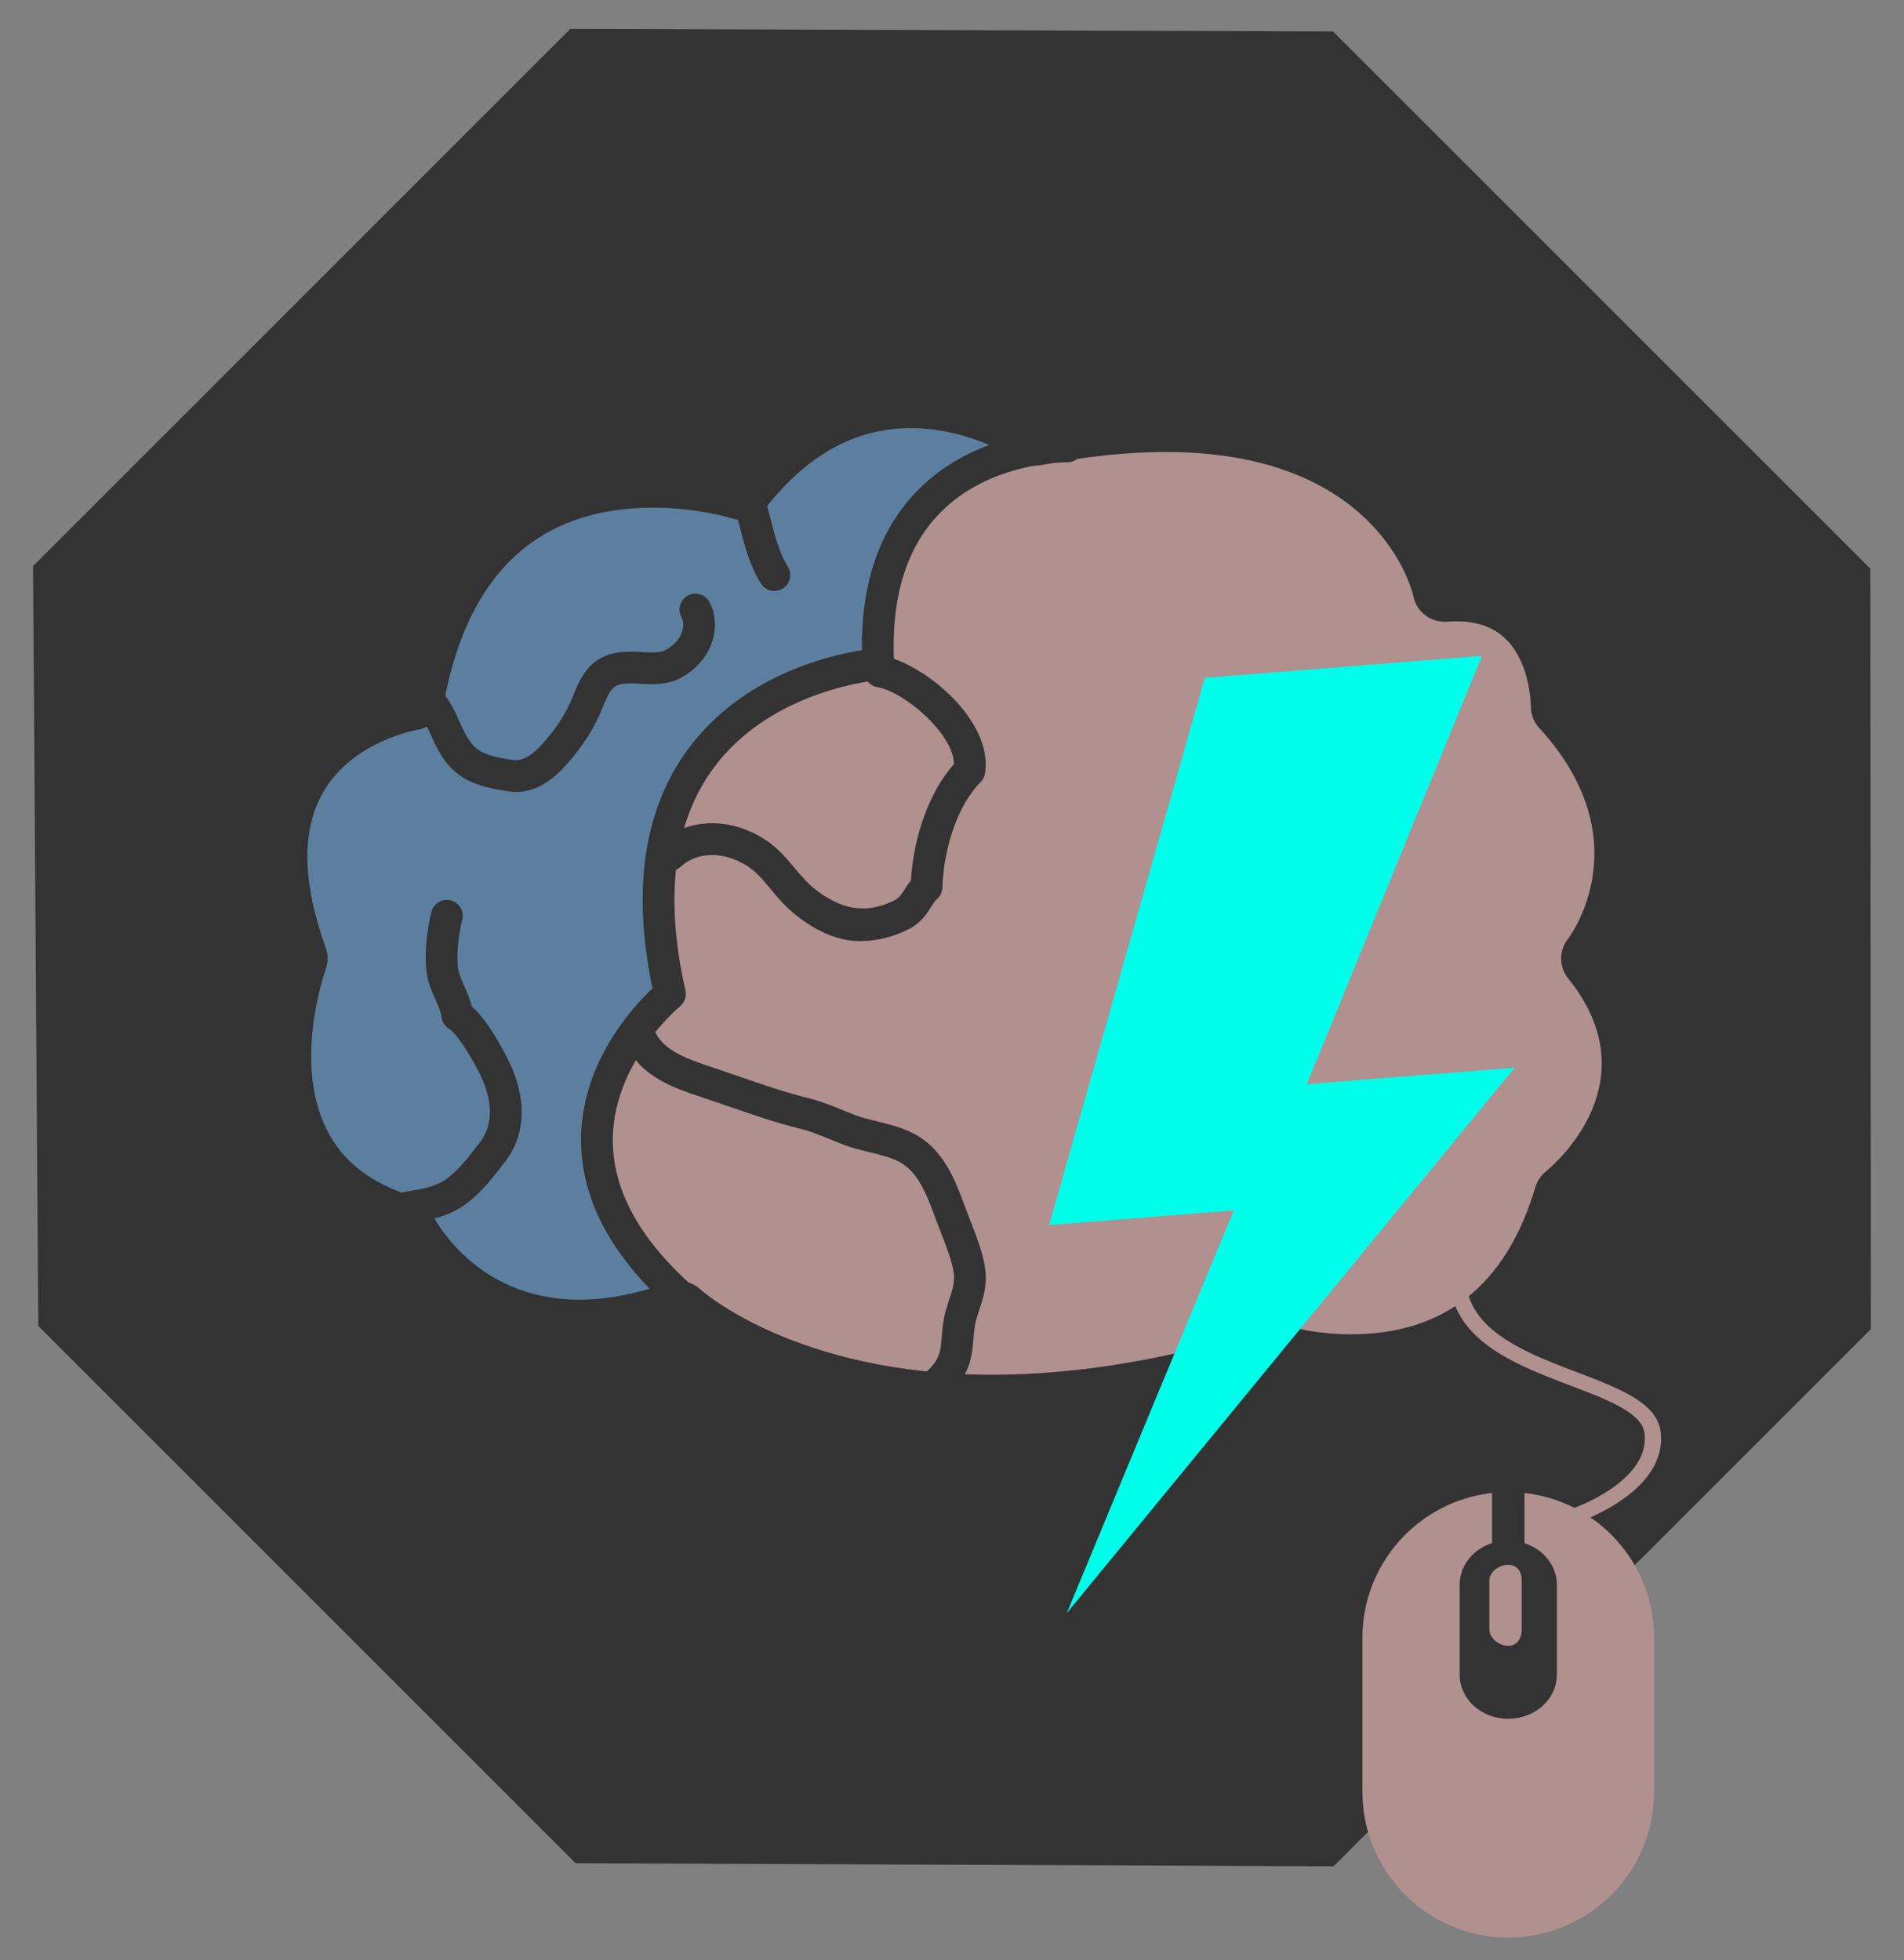 <?xml version="1.0" encoding="utf-8"?>
<!-- Generator: Adobe Illustrator 16.0.0, SVG Export Plug-In . SVG Version: 6.00 Build 0)  -->
<!DOCTYPE svg PUBLIC "-//W3C//DTD SVG 1.1//EN" "http://www.w3.org/Graphics/SVG/1.1/DTD/svg11.dtd">
<svg version="1.1" id="Layer_1" xmlns="http://www.w3.org/2000/svg" xmlns:xlink="http://www.w3.org/1999/xlink" x="0px" y="0px"
	 width="235px" height="242px" viewBox="0 0 235 242" enable-background="new 0 0 235 242" xml:space="preserve">
<rect x="0" y="0" width="235" height="242" fill="#808080" stroke="none"/>
<g>
	<polygon fill="#333333" points="4.725,163.688 4.079,69.879 70.399,3.559 164.531,3.883 230.852,70.203 230.912,164.072 
		164.592,230.391 71.045,230.008 	"/>
	<g>
		<g>
			<polygon fill="#FFFFFF" points="125.495,51.779 109.052,50.029 94.438,57.298 86.217,60 74.951,60 58.509,69.06 50.288,86.68 
				37.5,93.514 33.845,112.154 34.759,135.326 42.675,149.044 56.682,160.625 79.518,163.978 			"/>
			<path fill="#5C7FA0" d="M125.694,53.256c0,0-9.881-10.843-20.77-4.622C94.037,54.856,83.049,59,83.049,59H71.004l-17.12,14.821
				L48.44,85.307l-9.722,8.273l-6.61,17.164l2.722,12.859l-2.333,15.177l10.178,10.276l9.265,6.458l10.889,6.61l12.832-0.387
				l4.277-1.557l6.999,3.111L125.694,53.256z"/>
			<path fill="#B19090" d="M125.495,53.455l-6.09,6.393l-7.765,7.766l-2.74,10.199l-1.675,4.264L96.112,86.49l-9.439,7.764
				l-5.937,12.027l1.218,15.225l-4.873,7.916l-4.11,13.246l5.328,14.311c0,0,14.311,9.285,14.615,9.742
				c0.305,0.457,25.881,7.461,26.338,7.766c0.457,0.303,29.534-3.35,29.534-3.35l5.634-3.35l18.877,1.674l14.615-10.199
				l8.222-15.682c0,0,4.719-10.199,4.719-11.113s-3.349-13.092-3.349-13.092l2.893-12.484c0,0-3.654-12.484-3.654-12.939
				c0-0.457-6.241-10.811-6.241-10.811s-6.852-9.59-8.069-9.742s-6.546-4.568-7.155-5.633c-0.608-1.066-15.071-14.615-15.833-14.615
				c-0.761,0-20.856-2.438-21.771-2.438S125.495,53.455,125.495,53.455z"/>
			<path fill="#333333" d="M122.521,177.537c-22.096,0-34.966-7.729-39.539-11.105c-3.995,1.219-7.857,1.84-11.5,1.84
				c-14.736,0-22.098-9.73-24.459-13.645c-6.434-2.338-11.065-6.309-13.777-11.828c-4.658-9.471-2.03-20.561-0.862-24.436
				c-3.31-9.889-3.021-18.207,0.863-24.734c3.955-6.65,10.574-9.486,14.302-10.613c5.514-24.445,22.949-28.174,33.07-28.174
				c3.888,0,7.229,0.531,9.399,0.998c6.271-7.098,13.968-10.83,22.39-10.83c7.442,0,13.54,2.891,16.226,4.412
				c5.396-0.969,10.507-1.461,15.216-1.461c25.654,0,34.53,14.441,37.23,20.969c4.221,0.281,7.73,1.809,10.439,4.557
				c3.985,4.029,4.954,9.447,5.186,12.16c11.004,12.842,8.502,25.664,4.656,32.549c9.084,13.596,1.533,26.1-4.699,31.709
				c-6.341,19.672-21.403,22.645-29.92,22.645c-3.732,0-6.797-0.551-8.419-0.922C145.717,175.551,133.678,177.537,122.521,177.537z
				 M83.776,158.127c0.981,0,1.945,0.373,2.684,1.061c0.1,0.094,11.722,10.518,36.062,10.518c10.663,0,22.267-1.979,34.49-5.881
				c0.755-0.246,1.563-0.254,2.322-0.018c0.02,0.004,3.159,0.912,7.408,0.912c11.534,0,19.19-6.109,22.756-18.164
				c0.225-0.762,0.677-1.439,1.296-1.938c1.34-1.104,12.919-11.209,2.756-23.832c-1.145-1.426-1.156-3.439-0.032-4.869
				c0.361-0.48,9.082-12.279-3.546-26.055c-0.673-0.734-1.04-1.701-1.029-2.697c0-0.029-0.024-5.197-3.023-8.207
				c-1.702-1.701-4.1-2.463-7.369-2.205c-1.978,0.1-3.708-1.211-4.098-3.123c-0.154-0.699-4.239-17.834-30.603-17.834
				c-4.643,0-9.764,0.539-15.222,1.596c-1.022,0.209-2.101-0.021-2.968-0.621c-0.045-0.033-5.886-3.926-13.252-3.926
				c-6.774,0-12.785,3.297-17.868,9.807c-1.01,1.297-2.717,1.82-4.28,1.318c-0.032-0.01-4.203-1.299-9.641-1.299
				c-14.242,0-22.947,8.166-25.873,24.26c-0.301,1.648-1.611,2.924-3.266,3.172c-0.058,0.012-7.859,1.344-11.535,7.588
				c-2.761,4.695-2.674,11.188,0.255,19.307c0.316,0.871,0.31,1.824-0.01,2.691c-0.039,0.107-4.052,11.295,0.099,19.686
				c1.968,3.979,5.43,6.686,10.589,8.291c1.054,0.332,1.923,1.088,2.388,2.094c0.2,0.414,5.272,10.68,18.217,10.68
				c3.386,0,7.083-0.701,10.986-2.084C82.896,158.201,83.337,158.127,83.776,158.127z"/>
			<path fill="#333333" d="M89.212,166.188c-0.395,0-0.794-0.115-1.138-0.365c-10.591-7.586-16.093-15.813-16.351-24.453
				c-0.298-9.832,6.313-17.002,8.811-19.354c-2.559-12.244-1.067-22.207,4.449-29.623c6.649-8.941,17.132-11.451,21.395-12.125
				c-0.089-8.314,2.198-14.924,6.809-19.656c7.433-7.637,18.12-7.486,18.577-7.465c1.08,0.027,1.934,0.922,1.911,1.998
				c-0.023,1.08-0.898,1.961-1.999,1.92c-0.104,0.008-9.49-0.109-15.709,6.309c-4.135,4.258-6.025,10.49-5.619,18.518
				c0.054,1.066-0.757,1.98-1.82,2.057c-0.129,0.01-13.194,1.059-20.423,10.813c-4.95,6.676-6.131,15.939-3.501,27.521
				c0.164,0.723-0.101,1.48-0.675,1.953c-0.086,0.066-8.606,7.15-8.289,17.051c0.233,7.344,5.185,14.529,14.713,21.357
				c0.88,0.625,1.084,1.848,0.453,2.725C90.424,165.906,89.821,166.188,89.212,166.188z"/>
			<path fill="#333333" d="M95.579,72.951c-0.654,0-1.291-0.326-1.665-0.922c-1.397-2.242-2.044-4.787-2.618-7.033
				c-0.199-0.787-0.392-1.541-0.603-2.219c-0.328-1.033,0.244-2.133,1.276-2.455c1.036-0.316,2.132,0.242,2.457,1.277
				c0.235,0.742,0.445,1.563,0.666,2.428c0.503,1.971,1.07,4.201,2.147,5.928c0.572,0.918,0.293,2.125-0.625,2.697
				C96.291,72.855,95.935,72.951,95.579,72.951z"/>
			<path fill="#333333" d="M46.599,151.994c-0.754,0-1.474-0.436-1.794-1.17c-0.436-0.99,0.013-2.146,1.005-2.584
				c1.46-0.639,3.016-0.908,4.519-1.166c1.463-0.252,2.847-0.486,3.942-1.041c1.786-0.904,3.26-2.814,4.561-4.498l0.35-0.445
				c1.553-1.984,1.702-4.545,0.441-7.619c-0.817-1.998-3.074-5.771-4.204-6.475c-0.5-0.309-0.835-0.828-0.91-1.414
				c-0.089-0.682-0.428-1.449-0.791-2.264c-0.4-0.902-0.814-1.836-0.998-2.879c-0.441-2.535,0.013-5.82,0.536-7.869
				c0.267-1.055,1.331-1.703,2.381-1.414c1.049,0.266,1.682,1.33,1.414,2.379c-0.445,1.748-0.783,4.443-0.474,6.227
				c0.101,0.568,0.403,1.244,0.723,1.967c0.335,0.76,0.709,1.594,0.936,2.508c2.363,2.094,4.627,6.809,5.014,7.75
				c1.805,4.408,1.467,8.391-0.98,11.514l-0.34,0.436c-1.475,1.91-3.315,4.285-5.891,5.592c-1.62,0.82-3.36,1.121-5.045,1.408
				c-1.331,0.229-2.584,0.445-3.608,0.895C47.13,151.941,46.86,151.994,46.599,151.994z"/>
			<path fill="#333333" d="M111.837,175.395c-0.529,0-1.059-0.217-1.443-0.635c-0.73-0.803-0.678-2.039,0.12-2.77
				c0.859-0.787,1.708-1.301,2.456-1.756c0.893-0.545,1.598-0.975,2.215-1.77c0.851-1.092,0.923-1.961,1.044-3.395
				c0.059-0.709,0.125-1.465,0.281-2.313c0.143-0.785,0.387-1.533,0.638-2.287c0.393-1.184,0.731-2.199,0.563-3.367
				c-0.216-1.473-0.971-3.396-1.576-4.939l-0.705-1.852c-1.087-2.914-2.111-5.674-4.479-6.906c-1.018-0.529-2.372-0.863-3.683-1.186
				c-1.045-0.252-2.07-0.512-2.977-0.848c-0.573-0.215-1.167-0.457-1.766-0.701c-1.227-0.498-2.492-1.012-3.53-1.268
				c-3.169-0.779-6.163-1.816-9.062-2.822l-3.139-1.068c-3.928-1.305-8.378-2.785-10.028-7.762
				c-0.344-1.027,0.215-2.135,1.239-2.473c1.028-0.35,2.134,0.215,2.477,1.238c0.985,2.961,3.508,3.936,7.548,5.279l3.188,1.09
				c2.939,1.016,5.72,1.979,8.707,2.715c1.316,0.322,2.721,0.891,4.076,1.439c0.567,0.236,1.126,0.459,1.664,0.662
				c0.77,0.285,1.646,0.494,2.537,0.715c1.536,0.379,3.126,0.768,4.561,1.518c3.702,1.93,5.103,5.691,6.337,9.01l0.683,1.791
				c0.68,1.73,1.525,3.889,1.803,5.807c0.302,2.084-0.243,3.721-0.72,5.164c-0.194,0.582-0.394,1.154-0.505,1.76
				c-0.131,0.709-0.181,1.342-0.23,1.934c-0.142,1.703-0.291,3.461-1.851,5.467c-1.057,1.363-2.234,2.082-3.275,2.713
				c-0.604,0.365-1.23,0.738-1.844,1.301C112.784,175.223,112.309,175.395,111.837,175.395z"/>
			<path fill="#333333" d="M106.323,116.172c-0.093,0-0.187,0-0.279,0c-3.796,0-7.446-2.607-9.416-4.682
				c-0.637-0.672-1.167-1.332-1.661-1.92c-1.21-1.438-2.01-2.404-3.788-3.244c-2.04-0.973-4.997-1.305-7.168,0.674
				c-0.796,0.73-2.038,0.67-2.766-0.137c-0.728-0.803-0.667-2.041,0.132-2.768c3.013-2.738,7.416-3.244,11.479-1.324
				c2.549,1.207,3.792,2.688,5.108,4.256c0.449,0.527,0.929,1.096,1.504,1.711c1.517,1.598,4.25,3.342,6.67,3.395
				c1.375,0.115,3.095-0.363,4.316-1.02c0.53-0.283,0.772-0.645,1.193-1.307c0.215-0.336,0.462-0.727,0.785-1.113
				c0.343-5.623,2.372-11.105,5.313-14.367c-0.031-3.682-6.069-8.92-9.465-9.496c-1.067-0.188-1.785-1.193-1.6-2.262
				c0.18-1.064,1.206-1.779,2.26-1.604c4.941,0.844,13.726,7.951,12.628,14.537c-0.067,0.404-0.262,0.785-0.555,1.074
				c-2.641,2.6-4.53,7.828-4.701,13.01c-0.018,0.555-0.268,1.07-0.687,1.424c-0.229,0.199-0.425,0.508-0.67,0.898
				c-0.501,0.787-1.187,1.922-2.648,2.715C110.55,115.564,108.336,116.172,106.323,116.172z"/>
			<path fill="#333333" d="M63.712,97.762c-0.311,0-0.629-0.021-0.958-0.072c-2.536-0.381-5.397-0.963-7.27-3.09
				c-1.169-1.328-1.771-2.674-2.352-3.975c-0.275-0.619-0.553-1.246-0.909-1.877c-0.281-0.498-0.631-0.988-0.982-1.49
				c-1.068-1.518-2.395-3.064-2.41-5.451c-0.008-1.09,0.861-1.635,1.945-1.635c0.003,0,0.008,0,0.013,0
				c1.075,0,1.951,0.527,1.958,1.604c0.009,1.168,0.829,2.166,1.697,3.398c0.43,0.611,0.847,1.125,1.187,1.732
				c0.421,0.742,0.756,1.43,1.076,2.168c0.507,1.127,0.943,2.078,1.717,2.961c0.998,1.131,2.971,1.502,4.908,1.791
				c1.163,0.15,2.352-0.529,3.855-2.266c1.448-1.676,2.362-3.053,3.155-4.746c0.151-0.324,0.287-0.662,0.429-1.004
				c0.716-1.738,1.608-3.891,3.973-4.844c1.542-0.623,3.122-0.543,4.513-0.471c1.135,0.064,2.199,0.111,2.873-0.242
				c1.102-0.58,2.335-1.813,2.18-3.371c-0.037-0.373-0.104-0.525-0.169-0.639c-0.551-0.934-0.243-2.133,0.688-2.686
				c0.931-0.541,2.133-0.234,2.681,0.688c0.513,0.869,0.644,1.701,0.697,2.256c0.285,2.871-1.385,5.707-4.254,7.217
				c-1.624,0.854-3.359,0.771-4.899,0.688c-1.09-0.064-2.112-0.104-2.847,0.191c-0.781,0.311-1.206,1.227-1.815,2.707
				c-0.164,0.396-0.326,0.791-0.502,1.164c-0.944,2.02-2.063,3.709-3.74,5.65C68.758,95.725,66.629,97.762,63.712,97.762z"/>
			<polygon fill="#00FFEA" points="148.703,83.682 182.905,80.959 161.297,133.842 186.946,131.801 131.661,199.141 
				152.288,149.414 129.491,151.225 			"/>
		</g>
		<g>
			<circle fill="#333333" cx="186.182" cy="204.543" r="17.27"/>
			<g>
				<path fill="#B19090" d="M194.594,187.914c-0.4,0-0.779-0.219-0.933-0.576c-0.198-0.465,0.06-0.986,0.575-1.166
					c0.094-0.031,9.503-3.367,8.734-9.262c-0.328-2.516-4.566-4.125-9.055-5.83c-6.096-2.314-13.006-4.939-14.674-10.945
					c-0.133-0.48,0.192-0.971,0.729-1.09c0.535-0.125,1.078,0.17,1.213,0.654c1.424,5.131,7.844,7.57,13.51,9.721
					c5.039,1.914,9.799,3.723,10.264,7.279c0.95,7.285-9.557,11.002-10.005,11.156C194.834,187.895,194.713,187.914,194.594,187.914
					z"/>
				<g>
					<path fill="#B19090" d="M188.156,184.303v6.195c2.328,0.746,4,2.768,4,5.152v11.07c0,3.018-2.674,5.451-5.971,5.451h-0.077
						c-3.298,0-5.952-2.434-5.952-5.451v-11.07c0-2.391,1.668-4.418,4-5.158v-6.189c-8.998,0.996-16,8.619-16,17.883v19
						c0,9.941,8.06,18,18,18c9.941,0,18-8.059,18-18v-19C204.156,192.922,197.155,185.299,188.156,184.303z"/>
					<path fill="#B19090" d="M187.823,201.139c0,1.102-0.559,2.033-1.659,2.033h-0.016c-1.1,0-2.325-0.932-2.325-2.033v-6.016
						c0-1.1,1.226-1.951,2.325-1.951h0.016c1.101,0,1.659,0.852,1.659,1.951V201.139z"/>
				</g>
			</g>
		</g>
	</g>
</g>
</svg>
